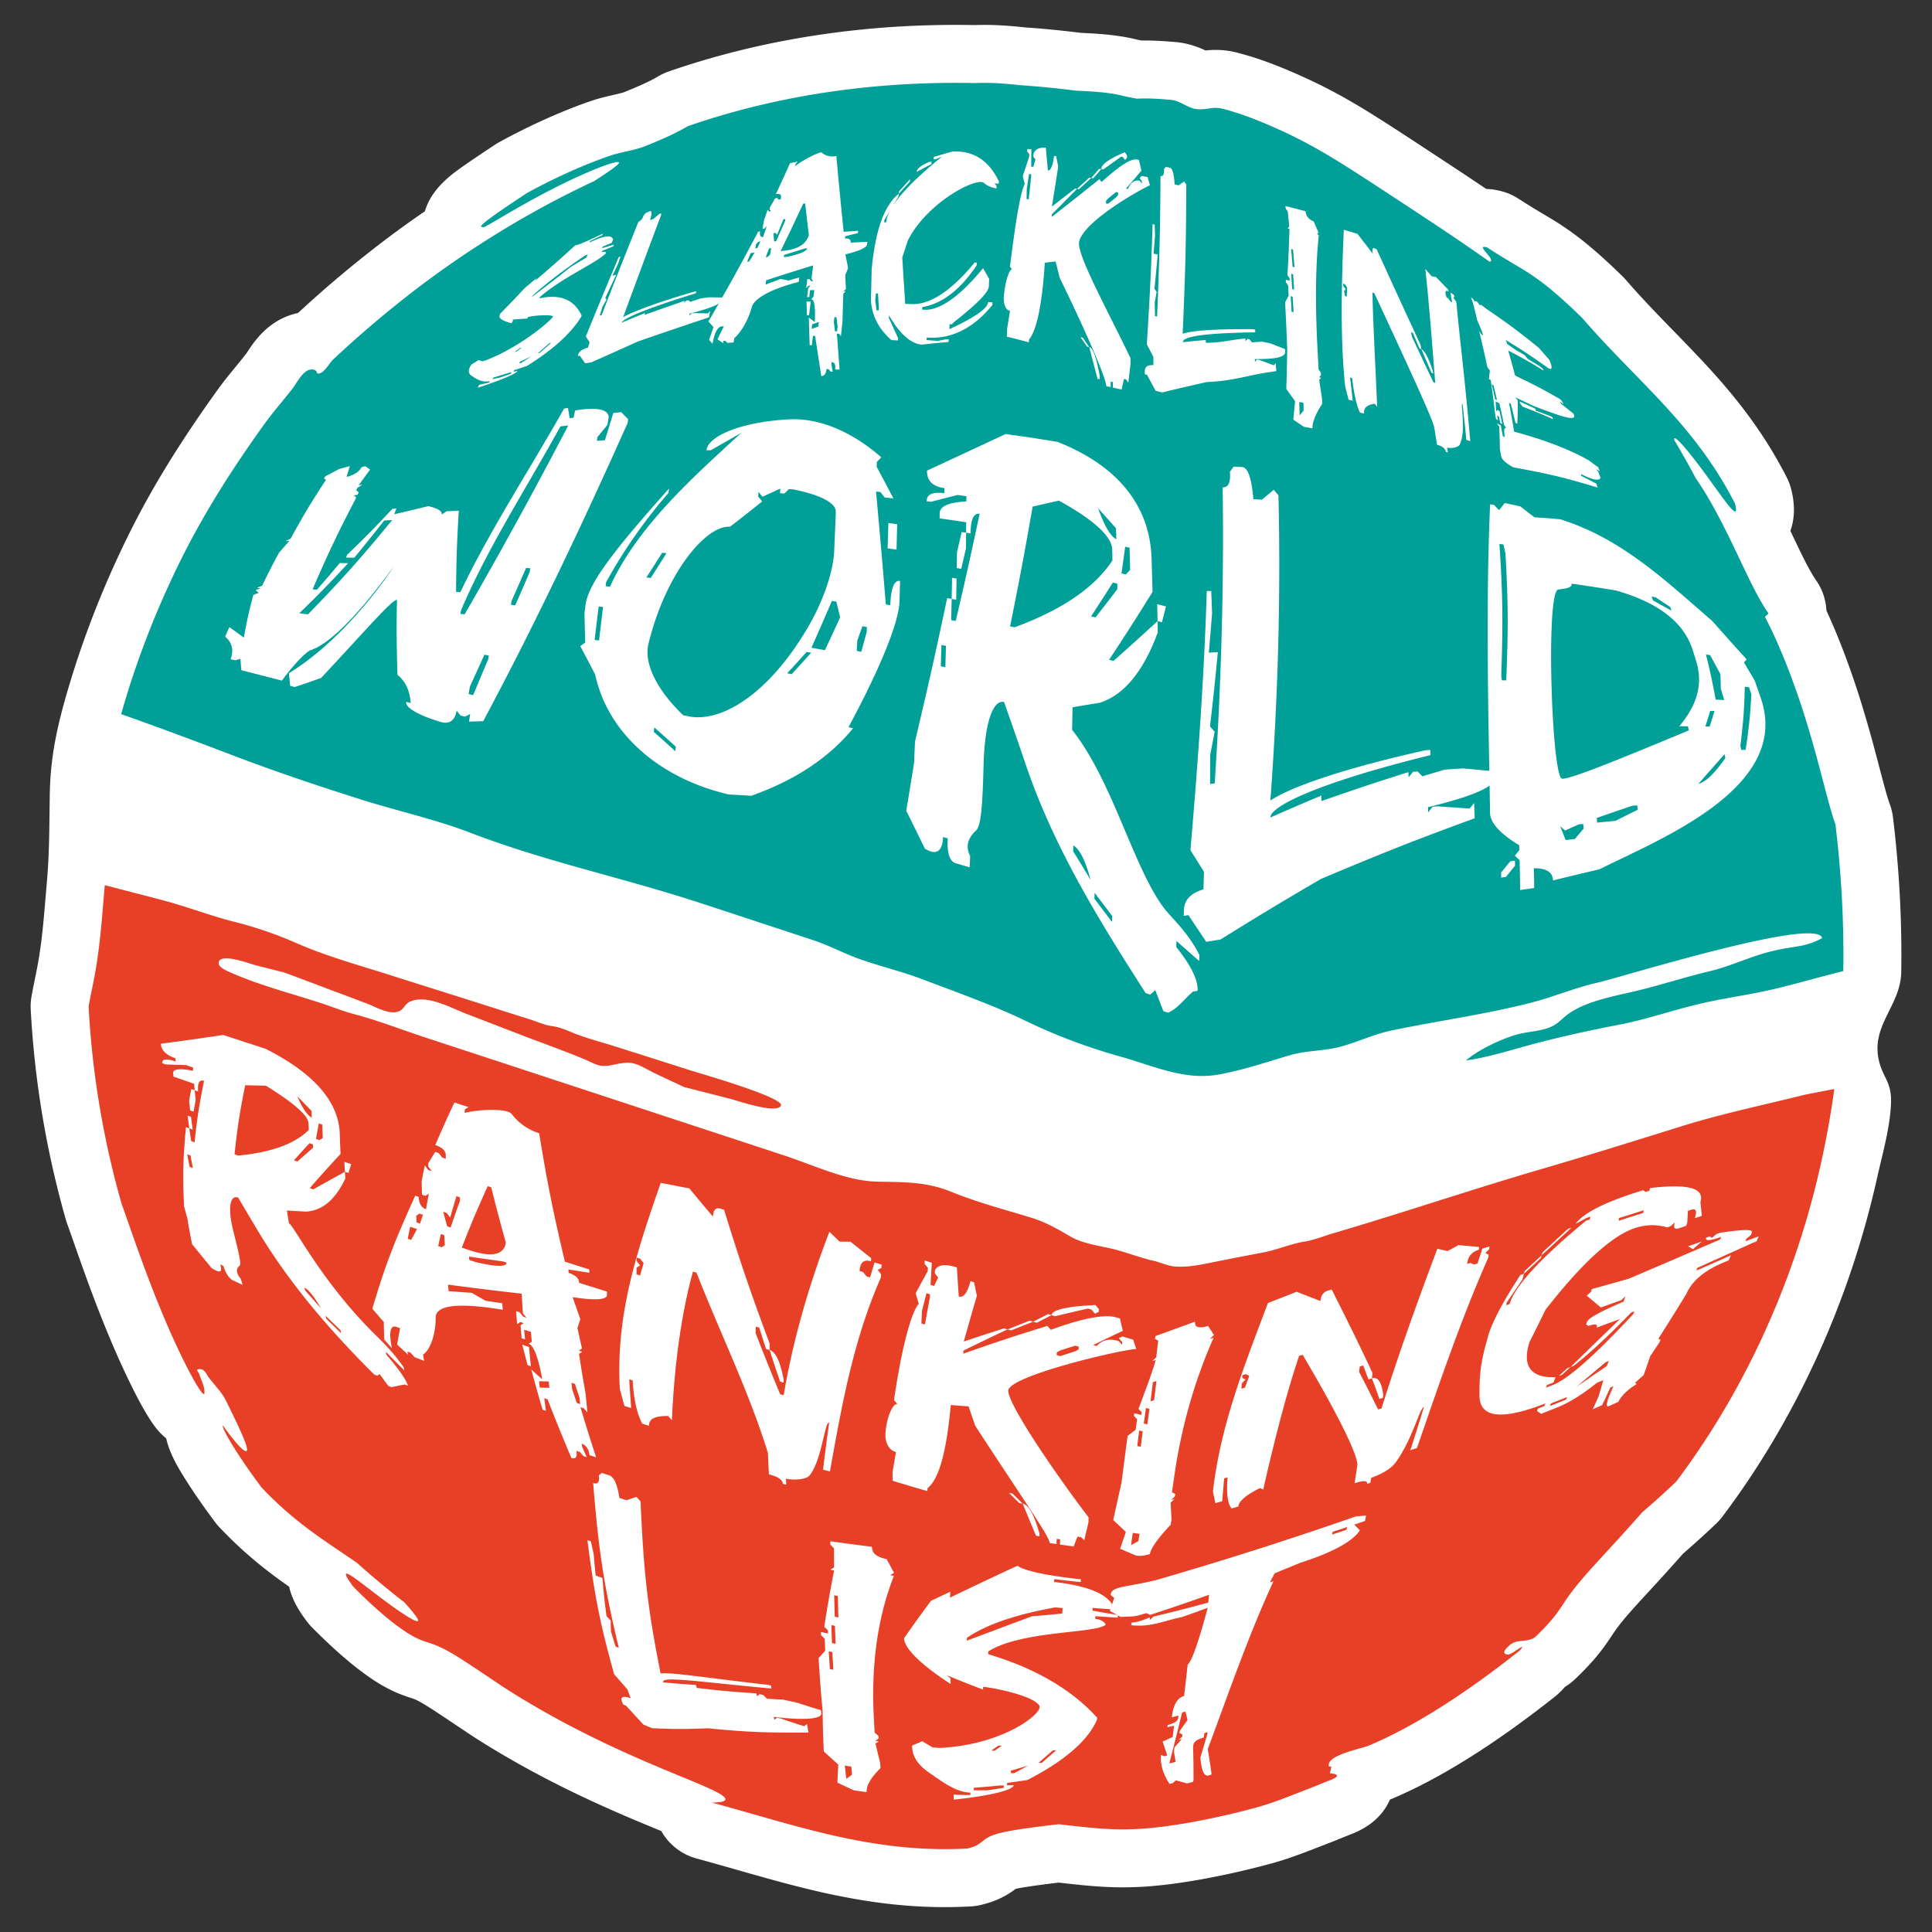 <svg version="1.0" xmlns="http://www.w3.org/2000/svg" width="283.46" height="283.46" viewBox="0 0 283.46 283.46"><rect x="0" y="0" width="283.46" height="283.46" fill="#333333" stroke="none"/><path fill="#FFF" d="M275.604 152.358c.65-3.348 3.281-5.923 3.342-9.742.119-7.447-.287-15.08-1.209-22.69a8.482 8.482 0 00-.459-1.903c-.395-1.076-.959-3.226-1.557-5.501-.637-2.416-1.355-5.155-2.221-8.013-1.594-5.382-3.547-10.64-5.527-14.921a8.468 8.468 0 00-1.527-4.455c-1-1.432-2.191-3.935-3.451-6.585l-.316-.663c.654-1.8.697-3.842.123-6.101a8.417 8.417 0 00-.67-1.771c-3.738-7.317-8.246-12.623-12.186-16.871a312.044 312.044 0 00-4.32-4.503c-2.439-2.509-4.742-4.877-7.072-7.565a8.271 8.271 0 00-.471-.502c-4.598-4.509-7.168-6.328-9.217-7.681l-.123-.08a88.373 88.373 0 00-2.221-1.353c-.979-.583-2.09-1.243-3.75-2.315a8.524 8.524 0 00-2.438-1.076 10.086 10.086 0 00-2.279-.347 549.48 549.48 0 00-5.846-3.888l-3.467-2.277c-2.643-1.734-4.928-3.232-7.254-4.688-2.76-1.717-5.859-3.556-9.801-5.363-2.73-1.253-6.365-2.817-10.277-3.805a12.408 12.408 0 00-3.039-.377c-.566 0-1.07.037-1.498.083-1.021-.479-2.537-1.08-4.434-1.237-1.375-.114-2.848-.226-4.416-.226-.18 0-.357.001-.537.004l-.533-.104c-2.99-.755-5.859-.899-8.402-1.025-2.721-.342-5.477-.61-8.201-.801-2.305-.25-4.133-.362-5.906-.362-.469 0-.939.009-1.408.026a141.343 141.343 0 00-12.391.296c-11.406.787-22.35 2.978-32.525 6.508a8.618 8.618 0 00-1.529.708c-1.423.838-2.899 1.463-4.986 2.319-.273.112-1.058.292-1.629.423-.977.224-2.084.477-3.26.88-4.129 1.403-9.045 3.608-13.488 6.051a8.887 8.887 0 00-.604.365l-.092.061c-1.552 1.03-3.312 2.197-4.713 3.188-1.533 1.084-4.524 3.199-5.477 6.52a149.49 149.49 0 00-7.998 5.865 170.997 170.997 0 00-7.717 6.428c-.975.865-1.941 1.74-2.899 2.629-.824.174-1.628.451-2.382.825-2.713 1.347-4.217 3.62-5.023 4.841l-.166.253c-.509.67-1.043 1.317-1.576 1.966-.856 1.042-1.742 2.12-2.624 3.347-5.593 7.772-9.772 14.585-13.153 21.438-3.82 7.742-6.918 15.773-9.21 23.871-1.356 4.796-2.204 8.97-2.29 14.076-.076 4.501-.037 8.272-.404 12.604l-.179 2.115c-.207 2.456-.37 4.396-.569 6.038-.321 2.874-.69 4.677-1.081 6.587l-.204 1.008a67.48 67.48 0 00-.246 1.332 8.588 8.588 0 00-.113 1.915 139.623 139.623 0 005.159 30.828c.053.184.111.365.176.545.356.986.726 2.043 1.112 3.144.513 1.462 1.053 3.001 1.613 4.542 1.784 4.948 3.706 9.701 5.402 13.368 1.422 3.092 3.457 7.189 5.079 9.149a9.932 9.932 0 001.337 1.331c.534 2.357 1.86 4.471 2.846 6.042 1.609 2.57 3.562 5.223 4.327 6.243.196.262.407.512.632.749 3.658 3.863 7.013 6.467 10.232 8.725.506 2.241 1.797 4.001 2.527 4.996.246.335.516.65.807.945 3.258 3.299 6.133 5.777 8.83 7.604 2.412 1.613 4.08 2.233 5.5 2.703l.104.034c.632.205.845.274 1.63.724 1.084.61 2.949 1.861 5.773 3.755l1.449.97c3.536 2.305 7.762 4.738 11.879 6.843 3.838 1.973 8.16 3.965 12.836 5.918.957.401 1.873.779 2.732 1.134l.536.222a8.492 8.492 0 005.188 4.03c2.016.545 3.992 1.109 5.959 1.671 3.878 1.107 7.889 2.253 12.114 3.22 6.724 1.527 12.554 2.239 18.345 2.239a68.57 68.57 0 003.771-.104 8.406 8.406 0 001.447-.205c2.457-.566 4.006-1.488 5.174-2.372.791-.178 2.543-.466 6.32-.919 4.162.48 6.623.695 9.354.695.928 0 1.889-.026 3.033-.086 2.5-.159 5.084-.482 8.137-1.019a120.24 120.24 0 0010.67-2.395c2.379-.643 4.617-1.513 6.594-2.28.498-.194.994-.387 1.49-.575a89.09 89.09 0 002.131-.848c.369-.15 1.512-.606 1.512-.606 3.238-1.254 4.863-3.215 5.66-5.062l.213-.088c3.018-1.267 6.121-2.86 9.477-4.864 5.646-3.355 11.031-7.39 14.553-10.183.254-.201.523-.442.752-.672a12 12 0 00.684-.73c.09-.056.18-.112.268-.171a8.435 8.435 0 001.189-.941c2.918-2.772 4.17-4.523 5.395-6.368.227-.342.453-.688.777-1.125.398-.546 1.119-1.482 2.811-3.346.531-.589 1.133-1.245 1.818-1.988 1.359-1.479 3.033-3.3 5.086-5.623a136.107 136.107 0 004.834-4.382 8.51 8.51 0 00.934-1.047c10.816-14.359 18.678-31.614 22.729-49.871.775-3.443 1.885-7.295 2-10.833.098-3.02-1.1-3.572-1.729-6.018a7.662 7.662 0 01-.112-3.427z"/><path fill="#E74027" d="M194.723 261.352l.473-.186c1.195-.464 1.404-.848-.084-1.001.098-.335.172-.594.213-.963-.115-.012-.225-.02-.338-.037-.492-1.636 4.754-2.595 5.859-3.059 2.912-1.224 5.715-2.716 8.424-4.334 4.715-2.802 9.535-6.302 13.615-9.536.193-.193.395-.387.475-.617-.6.168-1.684 1.274-2.299 1.123-.799-.197-.059-.93.391-1.324 1.199-1.06 2.438-.336 3.754-1.2 3.33-3.163 3.697-4.373 5.16-6.343.723-.99 1.699-2.192 3.357-4.018 1.648-1.833 3.982-4.29 7.234-7.987a128.037 128.037 0 004.965-4.48c10.299-13.671 17.521-29.924 21.227-46.622a132.434 132.434 0 001.977-10.994c-2.285.447-4.111.793-4.459.874-5.844 1.464-11.996 2.745-17.746 4.529-7.092 2.209-14.203 4.441-21.387 6.53-9.969 2.928-19.793 6.252-29.76 9.188-1.598.453-2.842 1.034-4.482 1.287-2.039.348-3.951 1.205-6.045 1.592-2.057.395-4.209.807-6.287 1.22-2.152.415-4.457 1.021-6.703.812-.99-.09-1.99-.588-2.953-.812-1.645-.372-3.332-.977-4.951-1.46-2.389-.726-5.129-.864-7.316-2.124-2.061-1.194-3.652-2.132-6.041-2.848-3.887-1.169-7.697-2.194-11.366-3.677-3.833-1.583-7.153-1.416-11.107-1.525-4.415-.122-9.292-2.465-13.445-3.824-17.676-5.815-35.358-11.635-53.036-17.436-3.398-1.131-6.687-2.413-10.125-3.319-1.545-.405-3.076-1.028-4.604-1.534-4.606-1.514-9.496-2.736-13.906-4.758-.432-.191-1.348-.66-1.332-1.188.053-1.641 4.645.125 5.442.325 1.429.358 2.854.716 4.271 1.082 2.278.854 4.546 1.704 6.818 2.567 1.748.641 3.499 1.311 5.245 1.971 1.358.512 3.732 1.964 5.069.897.375-.317.637-.932 1.222-1.187 2.496-1.081 5.919.869 8.234 1.776 2.649 1.01 5.3 2.032 7.952 3.062 3.22 1.237 6.492 2.389 9.672 3.725 1.293.568 1.874 1.048 3.369.814 1.359-.219 2.675-.689 4.02-.179.974.354 1.95.984 2.895 1.417 1.372.646 2.737 1.294 4.116 1.927 2.251.576 4.513 1.147 6.766 1.725.962.242 6.849 2.291 7.417.984.513-1.175-11.925-4.735-13.106-5.107-3.74-1.195-7.489-2.384-11.228-3.57-1.908-.604-3.875-1.112-5.738-1.818-1.341-.517-2.113-.969-3.604-1.178-1.062-.158-2.163-.646-3.189-.987-2.223-.687-4.442-1.403-6.665-2.111-4.44-1.408-8.886-2.811-13.331-4.217-4.692-1.51-9.535-2.814-14.049-4.767a57.265 57.265 0 00-9.383-3.229c-3.438-.861-6.78-2.186-10.289-3.106-2.856-.757-5.707-1.476-8.558-2.23-.023-.005-.046-.014-.069-.02-.301 3.507-.506 6.198-.77 8.373-.421 3.763-.932 5.993-1.389 8.265-.074.386-.146.777-.215 1.173a130.707 130.707 0 004.844 28.948c.826 2.293 1.729 4.949 2.725 7.684 1.591 4.412 3.426 9.02 5.129 12.7 1.693 3.684 3.214 6.446 3.904 7.281.114.132.205.236.367.243.16-.99-.437-1.95-.707-2.861-.128-.434-.73-.782.092-.799.666-.013.943.789 1.273 1.226.797 1.055 1.928 2.184 2.506 3.36 1.889 3.839 3.084 6.373 3.107 7.176.038.794-1.141-.125-3.541-3.5-.151.188.607 1.629 1.742 3.437 1.132 1.809 2.658 3.967 3.924 5.658 4.924 5.199 9.173 7.738 14.01 11.07a126.935 126.935 0 006.949 5.788c2.156 2.411 2.412 3.001 1.598 2.693-.811-.311-2.647-1.563-4.516-2.954-3.734-2.767-7.584-6.13-4.598-2.061 3.531 3.576 5.895 5.419 7.507 6.511 1.622 1.084 2.527 1.396 3.4 1.685.876.284 1.723.544 3.279 1.435 1.563.881 3.817 2.416 7.692 5.011 3.025 1.972 6.969 4.28 11.125 6.403 4.152 2.135 8.512 4.084 12.236 5.64 3.723 1.562 6.803 2.759 8.338 3.609 1.534.841 1.52 1.389-.952 1.408 6.007 1.623 11.671 3.42 17.739 4.809 6.054 1.375 12.529 2.334 19.767 1.937 1.948-.449 1.968-1.11 3.185-1.713 1.213-.637 3.615-1.083 10.215-1.854 5.709.671 8.123.879 11.855.685 1.867-.118 4.076-.357 7.195-.905a112.018 112.018 0 009.934-2.23c2.473-.668 4.893-1.688 7.283-2.596 1.047-.399 2.076-.837 3.117-1.25z"/><path fill="#00A099" d="M269.293 120.949c-1.01-2.754-2.184-8.195-3.945-14.025-1.729-5.834-4.08-12.031-6.404-16.427l.535-.488c-1.674-2.392-3.234-5.887-4.98-9.519-1.734-3.632-3.654-7.401-5.697-10.316a125.467 125.467 0 00-3.148-5.598c-.285-1.322 2.611 2.257 5.07 5.672 2.471 3.395 4.586 6.58 3.836 3.634-3.189-6.241-7.012-10.819-10.828-14.935-3.846-4.116-7.691-7.789-11.604-12.305-4.141-4.061-6.264-5.545-7.945-6.654-1.707-1.085-3.023-1.766-6.023-3.701-1.881-.498 1.48 1.896.396 2.112-5.205-3.675-9.279-6.31-12.678-8.556-3.406-2.23-6.152-4.05-8.879-5.755-2.73-1.698-5.441-3.289-8.855-4.855-2.818-1.293-5.801-2.528-8.812-3.289-1.406-.355-2.361.221-3.719.068-1.391-.155-2.443-1.251-3.877-1.37-1.504-.125-3.033-.238-4.543-.182-.137.004-.264.01-.387.016l-1.729-.335c-2.338-.623-4.812-.725-7.27-.847-2.766-.354-5.504-.62-8.213-.807-2.154-.237-4.314-.398-6.471-.301-4.035-.085-8.004.006-11.894.273-10.753.742-20.929 2.798-30.322 6.058-1.985 1.17-3.938 1.983-6.079 2.862-1.663.682-3.646.893-5.377 1.485-3.492 1.187-7.926 3.142-12.127 5.451-3.441 2.282-7.857 5.205-6.488 4.962-.283.406 1.371-.606 3.871-2.064 2.498-1.463 5.876-3.317 8.926-4.759 3.047-1.447 5.748-2.5 6.76-2.66 1.019-.151.302.508-3.246 2.793-9.871 4.587-19.438 10.585-27.548 16.961a161.881 161.881 0 00-7.33 6.106 175.019 175.019 0 00-3.403 3.1c-.581.545-1.439 2.287-2.346 2.02-.07-.662-.891-.661-1.393-.412-.898.446-1.615 1.854-2.201 2.624-1.323 1.74-2.789 3.355-4.066 5.132-4.643 6.45-8.909 13.096-12.431 20.232-3.552 7.2-6.467 14.698-8.653 22.425 5.229 1.851 10.486 3.802 16.306 6.023 6.168 2.357 12.431 4.461 18.728 6.453 5.408 1.726 10.967 2.913 16.258 4.95 10.905 4.202 22.674 6.665 33.838 10.339 4.678 1.535 11.706 3.851 16.396 5.396 2.47.812 4.755 2.092 7.212 2.915 2.98 1.017 6.007 1.749 8.96 2.877 5.023 1.911 10.148 3.714 14.973 6.033 4.648 2.252 9.193 3.93 14.119 5.312 4.715 1.324 9.334 3.52 14.355 2.557 3.547-.659 6.91-1.794 10.311-2.807 2.287-.672 4.717-.604 7.018-1.146 2.719-.666 5.115-1.9 7.959-2.494 6.834-1.422 13.764-2.35 20.537-4.097 3.275-.848 6.328-2.169 9.621-2.91 3.672-.833 32.227-9.77 32.979-6.536-2.668 1.417-3.873 1.072-7.309 1.901-3.133.734-6.098 2.225-9.248 2.966-3.545.843-6.896 1.945-10.445 2.811-3.223.79-7.256 1.441-10.01 3.283-1.041.683-1.654 1.592-2.91 2.111-1.5.613-3.408.649-4.936 1.091-2.346.683-5.527 2.192-7.414 3.783 3.172-.42 6.775-1.581 9.988-2.436 4.053-1.067 8.275-1.999 12.465-2.8 3.984-.766 7.867-2.132 11.812-3.059 3.691-.876 7.449-1.34 11.098-2.215 3.371-.796 6.643-1.775 10.008-2.598.116-7.295-.3-14.512-1.152-21.529z"/><g fill="#FFF"><path d="M49.747 68.815c.632-.174.945-.26 1.582-.429-.2.621-.295.936-.479 1.579 1.082-.244 1.818-.718 2.211-1.426l.537-.13c.275.185.415.279.699.478-.67.93-1.004 1.392-1.672 2.313.222-.039.334-.06.556-.098-.296.187-.442.28-.739.466-.073.147-.111.221-.186.368l.377.284-.182.375-.562.083c.152.115.229.171.382.29l-.18.377c-2.588 4.992-3.803 7.543-6.062 12.735-.061.157-.094.238-.154.396l.621.048a236.232 236.232 0 003.363-3.921l1.215.031c-2.852 3.079-4.288 4.551-7.16 7.343l1.267.162c4.974-5.11 7.468-7.897 12.362-13.836-.473.026-.708.038-1.178.065a245.917 245.917 0 01-4.381 5.455l-1.212-.017.155-.405c2.682-2.582 4.015-3.936 6.646-6.748l.582-.049c-.125.339-.186.509-.308.848 2-.466 2.998-.706 4.996-1.192 1.431.336 2.094.771 1.957 1.244.292-.195.438-.294.729-.491.714-.034 1.072-.052 1.789-.082-.282 4.549-.358 6.932-.407 11.904.252.022.377.033.629.057 4.42-9.262 10.193-18.005 15.221-26.947l.574-.089c.098.595.145.894.247 1.499.231-.03.349-.044.581-.075l.211-1.064c.23-.032.344-.049.574-.08 2.846-.395 4.31-.016 4.356 1.08l-.185 1.121c-.58.718-.871 1.073-1.457 1.782l-.092.56c.475-.036.71-.056 1.186-.09l1.224-3.996c.468-.05.705-.073 1.175-.121.398.407.602.614 1.006 1.033l-.085.574c-6.609 14.809-13.536 29.426-21.181 43.732-.832.024-1.247.037-2.08.054.067-.444.102-.665.17-1.108-.299.156-.451.23-.751.384l-.667-.165c-.23-.286-.346-.429-.576-.712-.234 1.454-1.073 2.041-2.349 1.657-3.435-1.035-5.196-2.158-5.048-2.938.266.066.397.101.663.166-.124-1.82-.769-3.198-1.941-4.139-.133-4.581-.151-6.781-.073-10.994-.722-.055-4.424 4.275-11.114 11.437-1.552.57-2.331.84-3.894 1.344l-.662-.174c-.077-.748-.113-1.119-.18-1.851 8.8-5.409 15.271-15.479 15.271-15.479-.07-.061-7.428 10.673-12.179 12.129-.276.084-1.929 1.427-4.12 4.435-2.387-.613-3.578-.92-5.961-1.527-.054-.678-.078-1.011-.122-1.672-.317.089-.474.129-.79.215l-.662-.156c.5-1.328.236-2.446-.795-3.305a82.8 82.8 0 01.615-1.403c.838.596 1.262.905 2.119 1.542.481-2.593.762-3.846 1.402-6.264.314-.117.472-.176.785-.295-.18-.162-.268-.244-.447-.402l.781-.301-.613-.046c.314-.121.471-.18.784-.304.95-1.961 1.446-2.932 2.475-4.843.604-.688.909-1.033 1.516-1.729l-.585.03c.309-.147.463-.223.771-.372 1.951-3.548 2.993-5.277 5.197-8.637a18.636 18.636 0 00-.318-.187l.215-.318c.809-.42 1.212-.633 2.015-1.068zm32.468-6.251c-4.869 8.884-10.594 17.639-14.571 26.972l-.105.52.636.076A736.72 736.72 0 0083.374 62.42c-.465.056-.696.085-1.159.144zM71.069 96.062c-.854 1.883-1.281 2.818-2.131 4.678-.072.438-.107.659-.178 1.099l.658.149a2136.98 2136.98 0 002.21-5.259l.094-.552-.653-.115zm6.115-12.728a1162.69 1162.69 0 01-2.129 4.849l-.095.549.639.072a808.946 808.946 0 002.116-4.874c.038-.221.06-.333.098-.554-.252-.017-.379-.024-.629-.042zM115.696 61.53c4.504-.253 9.346 1.825 13.602 5.567-.261.27-.389.405-.65.673-.008.289-.018.431-.023.721a586.204 586.204 0 012.457 4.638c-.517-.058-.773-.087-1.289-.143-.25-.321-.371-.48-.62-.799l-.642-.063c.59 6.488.881 9.8 1.438 16.562l.657.112c.086-2.518.559-3.698 1.434-3.561-.036 1.208-.051 1.812-.09 3.023-.09 2.855-2.482 9.143-7.482 18.431.268.062.404.094.672.154-3.405 4.208-8.383 7.588-14.926 9.904-1.367-.076-2.05-.113-3.418-.196-.27-.075-.404-.114-.674-.188-8.787-2.218-16.818-8.208-18.829-17.422a527.444 527.444 0 00-2.177-4.15c.291-.2.435-.305.725-.507-.049-1.749-.07-2.614-.109-4.332l.156-1.204c.435-3.319 4.697-8.596 12.24-17.062l-.068.622c-3.488 4.037-6.55 8.378-9.143 13.094-.031.243-.047.367-.076.609l.639.063c4.072-8.916 12.229-16.099 19.289-22.595a335.651 335.651 0 01-4.52 2.583l-.617.001c.179-1.94 4.654-4.12 12.044-4.535zM87.839 88.982c-.243 1.949-.362 2.932-.599 4.898.26.041.389.059.65.099.233-1.976.352-2.959.59-4.917-.257-.031-.384-.049-.641-.08zm9.31-7.874a288.378 288.378 0 01-2.316 3.621c.256.025.385.041.642.066a272.667 272.667 0 002.312-3.636c-.255-.02-.384-.032-.638-.051zm14.724-8.223l-.585-.71-.045.672.586.718a243.53 243.53 0 01-4.731 3.721c-3.515-.264-9.442 6.812-11.962 17.205-.703 2.907 1.326 6.829 5.088 10.434l.666.147c4.854 1.076 11.914-3.212 17.661-13.061 2.606-4.468 3.73-8.672 3.837-11.108.102-2.312.148-3.463.242-5.751.055-1.319-2.047-2.491-6.241-3.349l-.634-.041-.674.646-.635-.043.041-.684c-1.044.485-1.567.726-2.614 1.204zm-15.882 33.833l-.062.668a271.598 271.598 0 013.166 2.84c.023-.273.033-.41.057-.683a317.876 317.876 0 00-3.161-2.825zm22.361-11.07a263.511 263.511 0 01-2.861 3.139l.664.127a271.367 271.367 0 002.857-3.147c-.264-.049-.396-.071-.66-.119zm3.703-7.481a480.642 480.642 0 01-3.004 6.87c.793.142 1.188.214 1.982.358.9-1.918 1.346-2.883 2.23-4.817-.222-.929-.332-1.391-.554-2.311-.26-.041-.392-.059-.654-.1zm4.473 3.713c-.301.852-.452 1.278-.756 2.128-.026.598-.041.898-.068 1.498l.662.123c.318-1.153.477-1.73.791-2.885.013-.3.02-.449.031-.749-.264-.044-.396-.069-.66-.115zm3.81-15.137c.52.063.775.096 1.294.163-.036 1.485-.054 2.23-.095 3.726-.521-.074-.783-.11-1.303-.182.044-1.489.065-2.229.104-3.707zM147.53 63.686c3.062.412 4.586.643 7.625 1.148 8.916 3.516 13.557 9.433 13.801 17.086.062 1.961.092 2.946.141 4.922a355.7 355.7 0 01-6.375 9.96l.656.16a425.842 425.842 0 006.459-5.834c.012.662.016.995.027 1.66-2.107 5.755-4.994 9.207-8.498 10.316l-4.006.663c-.02 1.323-.033 1.986-.059 3.315 5.963 7.537 8.975 20.171 13.461 26.124 1.094 1.452 3.525 3.528 5.213 6.915l-.039.871a511.83 511.83 0 01-3.322-2.925l-.041.876c2.18 2.724 3.225 4.845 3.137 6.424l-.697.124c-1.459 1.304-2.225 2.465-3.645 3.087-.27-.089-.406-.135-.678-.223-.477-1.239-.715-1.856-1.193-3.09l-.73.663-.678-.221c-6.908-10.764-13.551-21.523-17.656-33.723a679.433 679.433 0 00-3.123-8.987c-1.576-.366-2.828 2.898-2.996 9.079-.143 5.253-.297 9.024-1.096 9.758-1.059.977-1.68 2.195-.871 3.77-.033.658-.053.986-.088 1.646l-2.028-.595c-.903-.265-1.294-1.484-1.183-3.65-.271-.077-.406-.119-.676-.195-.111 2.161-1.008 2.726-2.676 1.699a523.343 523.343 0 00-2.732-5.546 874.69 874.69 0 001.146-7.019c.058-1.265.084-1.895.141-3.153 1.992-8.431 2.943-12.649 4.715-21.039l.66.12c-.027 1.242-.039 1.863-.068 3.11.264.051.397.077.664.127a644.98 644.98 0 003.504-15.724c-.869-.133-1.311.824-1.326 2.877a126.1 126.1 0 01-.65-.104c.004-.615.006-.922.012-1.535a291.475 291.475 0 00-3.903-.569l.011-.756c.013-1.008 1.314-1.594 3.912-1.733l.004-.764-1.295-.18c-1.558.396-2.335.596-3.895.997-.26-.033-.391-.052-.649-.085.015-.999.88-1.396 2.604-1.173.002-.301.004-.448.008-.75-1.723-.221-2.569-1.069-2.551-2.558 4.647-2.157 6.969-3.242 11.522-5.366zm-9.403 30.941c-.037 1.248-.053 1.874-.09 3.128l.665.137c.038-1.256.054-1.882.088-3.132l-.663-.133zm1.559-9.85c.266.045.395.07.659.116-.022 1.237-.032 1.854-.058 3.099l-.662-.118c.026-1.242.04-1.862.061-3.097zm1.408-6.716l.654.1c-.01.923-.016 1.387-.025 2.312a852.384 852.384 0 01-.697 2.982l-.658-.111c.016-.927.023-1.388.037-2.311.278-1.188.417-1.783.689-2.972zm7.106 13.837l.66.135c6.988-2.568 11.746-5.842 14.357-9.815-.012-.649-.021-.975-.035-1.621-.045-1.838-2.656-4.318-7.83-7.147-1.529.347-2.299.52-3.844.877-1.22 6.979-1.884 10.502-3.308 17.571zm9.283 32.143l-.033.846a530.052 530.052 0 012.557 4.198c-.762-2.844-1.61-4.514-2.524-5.044zm5.793-38.573a342.855 342.855 0 01-3.199 4.966c.262.059.393.091.654.15a351.693 351.693 0 003.209-4.154l-.014-.812-.65-.15zm-2.16-10.902c.916 2.583 1.811 4.114 2.672 4.557l-.047-1.612a445.213 445.213 0 00-2.625-2.945zm-.51 56.432l-.039.86a607.986 607.986 0 012.582 3.413l.039-.867a605.808 605.808 0 00-2.582-3.406zm4.482-50.78a476.95 476.95 0 01-.547 3.914c.258.059.389.091.646.149l.625-.666a846.442 846.442 0 00-.082-3.255l-.642-.142zm4.692 8.431c.518.129.773.193 1.289.324-.232.927-.348 1.391-.588 2.319-.258-.065-.387-.1-.645-.164-.021-.994-.033-1.489-.056-2.479z"/><path d="M182.249 68.525c.826.048 1.387 1.61 1.648 4.719.502.022.752.034 1.252.059.695-.582 1.039-.868 1.725-1.436.277.321.42.479.697.8.357 14.938-.082 29.892-1.184 44.791 2.887-1.953 10.621-4.686 22.789-7.39.266-.016.398-.021.664-.036l.043.756c-15.408 3.778-23.492 7.334-23.502 9.16a411.535 411.535 0 017.488-3.226c.004.324.006.484.008.81 5.156-1.798 7.709-2.65 12.764-4.247.01.307.02.461.031.768.256-.327.387-.49.643-.814.27-.02.4-.031.668-.05l.701.713c1.332-.402 1.996-.601 3.32-.988 1.07-.071 1.604-.105 2.672-.174 1.889.177 2.83.267 4.715.439l.051.726c.092 1.451-3.182 2.882-9.922 4.521l.021.765c.262-.331.393-.499.656-.828l.676-.061c1.906.133 2.855.198 4.76.325l.646-.803c.037.89.057 1.339.086 2.231-8.859 3.241-13.387 5.039-22.537 8.892-5.84 3.407-8.803 5.2-14.766 8.9-.838.135-1.254.199-2.09.333-1.039-1.558-1.562-2.341-2.605-3.913l-.695.106c.016-.348.021-.522.035-.87.055-1.47 1.008-2.479 2.861-3.01.033-1.036.047-1.551.076-2.585l-1.984-3.175c1.086-12.66 2.004-25.307 2.396-38.012l.65-.016c.055 1.302.078 1.955.127 3.265-.18 2.299-.271 3.458-.479 5.786.529-.027.793-.041 1.324-.066-.41 4.307-.641 6.486-1.145 10.891l.68.781c-.26 1.363-.393 2.047-.662 3.421.002 1.686 0 2.533-.01 4.228l.68-.07c.947-14.455 1.369-28.948 1.166-43.435.836.029 1.191-.74 1.062-2.301l.557-.748c.5.027.746.039 1.243.068z"/><path d="M220.77 73.809c.92.191 1.379.289 2.291.487.826.645 1.236.964 2.066 1.601 1.531.098 2.287.155 3.791.292 8.943 2.78 15.406 8.962 22.328 14.944a486.657 486.657 0 005.025 5.617l-.398.443c.637 1.067.951 1.6 1.574 2.666.377 1.043.559 1.569.916 2.623 4.492 13.218-15.248 20.778-23.66 25.049-2.736.645-4.105.972-6.855 1.644-.025-1.208-.965-1.799-2.801-1.789.027 1.158.037 1.738.051 2.9-.828.119-1.24.181-2.068.3-.016-1.761-.031-2.64-.074-4.389-.281-.259-.422-.387-.703-.647.266-.324.396-.486.66-.81-.01-.291-.01-.437-.02-.729-2.795-1.683-4.248-3.318-4.271-4.697-.254-14.707-.656-30.259.006-45.333l.58.111c.297.301.441.451.738.75.334-.42.5-.625.824-1.033zm.813 52.56l.686-.086.018.732c-.537.656-.809.984-1.35 1.65l-.689.095-.01-.742 1.345-1.649zm-1.59-46.572c.486 7.384.539 11.263.268 19.325.037.278.053.416.088.694.256.003.387.008.643.01.311-7.771.291-11.51-.115-18.638-.113-.521-.172-.781-.289-1.301-.24-.035-.355-.054-.595-.09zm8.922 41.422c.318.814.477 1.22.789 2.031.543-.061.814-.09 1.357-.149.518-.615.775-.92 1.281-1.525l-.045-.688c-.27.025-.404.04-.674.066-.795.355-1.195.533-1.994.897l-.714-.632zm1.656-35.586c.213.822-1.889.746-2.084.924-1.639 1.487-.84 26.318.6 27.651.523.487 9.201-3.093 18.693-7.048a62.756 62.756 0 00-.125-.594c-.51-.004-.766-.005-1.275-.007 2.738-3.259 3.488-6.325 2.467-9.61-.209-.67-.314-1.003-.529-1.669-1.322-4.068-5.135-6.913-11.244-8.649a290.685 290.685 0 00-6.503-.998zm3.705 34.377c.021.272.027.409.047.681l2.703-.26c1.307-.662 1.957-.989 3.248-1.626-.025-.261-.039-.391-.066-.651-.268.021-.4.032-.668.055a293.689 293.689 0 00-5.264 1.801zm8.049-32.482l.195.56c1.086.608 1.627.909 2.719 1.504-.078-.219-.115-.327-.197-.546-.855-.56-1.283-.844-2.137-1.413a64.702 64.702 0 00-.58-.105zm6.875 27.463c1.012-.204 2.377-1.52 3.939-3.762-.047-.232-.068-.349-.117-.581a1016.957 1016.957 0 00-3.822 4.343zm1.718-10.689c-.271.9-.414 1.357-.713 2.284l.639.008c.295-.922.436-1.378.703-2.272l-.629-.02zm-.621-8.264a94.46 94.46 0 011.424 6.609c.498.023.748.036 1.246.062-.191-.669-.291-1.002-.49-1.665a71.63 71.63 0 00-.07-2.152 237.96 237.96 0 00-1.51-2.786c-.238-.028-.359-.041-.6-.068zm5.696 4.722c-.078 3.321-.211 5.063-.646 8.698.055.226.078.34.129.567l.646-.01c.494-3.4.666-5.03.836-8.144-.139-.427-.211-.638-.355-1.062-.245-.017-.366-.029-.61-.049z"/></g><g fill="#FFF"><path d="M32.734 151.848l6.213 2.02c7.24 3.653 10.765 7.864 10.903 12.486.035 1.184.061 1.773.117 2.95a184.89 184.89 0 00-4.516 5.015l.498.182c1.814-1.006 2.746-1.524 4.657-2.578.024.391.036.585.063.976-1.467 3.102-3.323 4.7-5.758 4.869a344.146 344.146 0 01-2.811-.162c.113.752.17 1.127.291 1.875.705.272 4.635 8.314 12.305 15.988 1.017 1.017 2.865 2.723 4.529 5.14.039.182.061.273.101.455-1.093-1.099-1.642-1.649-2.736-2.753l.101.452c1.912 2.23 2.957 3.744 3.148 4.553-.185-.075-.276-.115-.461-.19-.795.161-1.188.242-1.963.392-.184-.076-.273-.116-.457-.194-.504-.687-.759-1.033-1.262-1.723l-.344.254a88.657 88.657 0 01-.455-.194c-6.219-6.178-12.037-12.89-16.635-20.376a440.284 440.284 0 01-3.311-5.566c-1.141-.448-1.594 1.355-.762 4.721.742 3.001 1.275 5.014.963 5.262-.455.36-.633.955.174 1.929.108.353.162.527.273.878-.545-.248-.814-.374-1.357-.624-.605-.277-1.104-.995-1.469-2.165l-.457-.208c.37 1.17-.049 1.338-1.28.521-1.143-1.394-1.711-2.09-2.851-3.484a73.761 73.761 0 01-.688-3.77 94.976 94.976 0 01-.488-1.778c-.216-4.513-.16-6.845.271-11.63.198.073.295.112.493.186.106.748.162 1.121.28 1.865.197.074.297.109.494.185.373-3.538.652-5.344 1.389-9.022-.678-.234-.976.289-.865 1.56-.202-.07-.302-.107-.504-.179-.035-.381-.053-.571-.083-.952-1.216-.426-1.821-.637-3.035-1.064l-.043-.476c-.056-.634.92-.755 2.937-.374l-.029-.479c-.406-.139-.613-.211-1.02-.352a354.68 354.68 0 01-2.981-.099l-.507-.177c-.054-.633.6-.715 1.959-.247a37.23 37.23 0 01-.033-.479c-1.361-.466-2.076-1.175-2.133-2.129a479.12 479.12 0 009.135-1.29zm-5.264 17.506c.134.737.204 1.105.349 1.839l.484.193c-.143-.735-.213-1.104-.346-1.842-.195-.075-.291-.115-.487-.19zm.054-5.678c.199.074.299.108.498.181.096.753.146 1.131.252 1.88-.198-.073-.299-.11-.497-.185a104.45 104.45 0 01-.253-1.876zm.542-3.893c.202.07.302.106.505.178.05.571.078.857.135 1.427-.125.688-.186 1.03-.298 1.713l-.501-.183c-.066-.566-.1-.851-.16-1.418a78 78 0 01.319-1.717zm6.346 9.578c.198.074.298.108.495.182 4.883-.445 8.387-1.734 10.396-3.767-.019-.392-.028-.587-.044-.979-.044-1.116-2.116-2.958-6.251-5.507-1.219-.021-1.825-.036-3.035-.063-.828 4.13-1.14 6.161-1.561 10.134zm10.269 19.536l.106.455c.921 1.039 1.381 1.56 2.301 2.596-.931-1.619-1.73-2.642-2.407-3.051zm.722-21.168a189.766 189.766 0 00-2.273 2.509l.502.179c.904-.801 1.365-1.205 2.307-2.023-.012-.195-.017-.293-.027-.488-.204-.072-.306-.107-.509-.177zm-1.78-6.896c.714 1.719 1.427 2.768 2.112 3.152-.012-.395-.017-.59-.026-.984l-2.086-2.168zm4.149 32.211l.108.451 2.191 2.132c-.045-.181-.065-.271-.11-.451l-2.189-2.132zm-1-28.218c-.172.915-.254 1.37-.408 2.278.203.07.307.103.51.173l.484-.314a127.33 127.33 0 01-.074-1.967c-.205-.07-.307-.101-.512-.17zm3.753 5.633l1.013.348c-.172.519-.258.775-.424 1.291l-.507-.176c-.036-.586-.05-.876-.082-1.463z"/><path d="M75.034 163.408c.337.396 1.522 2.045 4.068 2.861 1.263 7.662 2.034 11.443 3.777 18.842 1.43.457 2.143.685 3.574 1.138.002.196.008.294.01.49a890.792 890.792 0 01-3.058-.482c.003.196.009.294.013.49 1.02.325 1.531.812 1.547 1.463 1.629.518 2.447.774 4.08 1.285l.008.488c.015.724-1.672.844-5.031.337.447 1.295.671 1.94 1.128 3.225-.175.514-.259.768-.43 1.279.263 1.216.395 1.823.669 3.03l-.466.315.498.157-.468.318c.359 2.343.553 3.504.961 5.809.105 1.121.162 1.676.281 2.787l-.539-.619-.49-.16a260.222 260.222 0 002.293 7.349l-.962-.313c-.126-.906-.506-1.469-1.147-1.68l.062.456c.268.609.402.914.671 1.52-.191-.063-.288-.097-.479-.159l-.542-.611a68.287 68.287 0 01-.483-.16c.131.906-.117 1.251-.753 1.036a296.123 296.123 0 01-3.486-8.587l-.485-.163c.094.742.141 1.113.24 1.851l-.485-.164a222.975 222.975 0 01-1.659-5.91l1.574 1.431c-.021-.187-.029-.279-.051-.467-.574-2.898-1.186-4.496-1.903-4.736l.452-.309c-.05-.569-.074-.856-.121-1.429-.398-.132-.594-.197-.991-.331.048.572.071.859.122 1.43-.197-.066-.297-.103-.495-.169-.069-.761-.104-1.141-.167-1.904.184-.125.279-.185.464-.311-.2-.066-.302-.102-.501-.168l-.461.312c-.064-.765-.092-1.146-.148-1.915l.5.168.535.645.498.166-.535-.646a180.067 180.067 0 01-.186-2.892 483.544 483.544 0 01-10.811-1.324c.036.383.057.575.096.957 1.348.104 2.023.154 3.383.249.812.466 1.222.698 2.034 1.161.979.147 1.468.221 2.452.364.029.385.045.578.076.961-6.877-1.15-9.852-.583-9.846 1.136.01 2.757-.965 4.927-1.858 5.44.067.369.101.553.17.92-.569-.218-.854-.33-1.421-.55l-.562-.643c-.188-.074-.284-.109-.474-.184l.09.46c-.641-.589-.959-.884-1.6-1.474.162-.951.249-1.43.436-2.394a57.85 57.85 0 01-.477-.184c-.957-.367-1.223.689-.717 3.124l-1.131-1.293a98.784 98.784 0 01-.064-2.568c-.674-.776-1.012-1.164-1.686-1.942 1.877-6.333 3.164-9.681 6.293-16.585l.51.172c.039.984.399 1.59 1.075 1.818.158-.913.241-1.371.415-2.29-.197.129-.297.192-.492.321l-.508-.169a161.27 161.27 0 01-.059-1.977c.179-.922.269-1.385.463-2.312l.518.666c.205.068.309.104.514.171l-.518-.667-.003-.5c.405-.662.606-.994 1.022-1.661l.516.17c.204.268.308.4.513.669l.516.169c.001-.2-.001-.301.001-.502.004-.668-.507-1.17-1.537-1.508a171.44 171.44 0 012.799-6.242c.831.268 1.246.399 2.078.667-.218.137-.326.207-.545.344l-.023.508c2.46-.584 6.216-.628 6.859.129zM60.18 179.981c-.146.708-.22 1.061-.356 1.765.2.069.302.104.502.175.337-.634.509-.953.859-1.593l-1.005-.347zm1.362-1.922l-.477.318c.021.392.033.587.059.977.201.069.3.105.501.175.165-.518.251-.777.422-1.297l-.505-.173zm3.136 2.99c-.158.712-.234 1.065-.382 1.773l.503.173c.188-.125.28-.189.469-.314-.037-.584-.054-.876-.086-1.461l-.504-.171zm2.295-5.549a147.636 147.636 0 00-.918 3.119l-.527-.662-.506-.172c.232.856.35 1.285.588 2.138l.507.171c.525-1.562.799-2.346 1.374-3.927-.003-.198-.003-.3-.007-.498-.204-.067-.307-.1-.511-.169zm4.588-1.469c-1.656 3.661-2.421 5.468-3.805 9.018.403.137.604.206 1.008.342 3.363 1.134 5.17.772 5.451-1.085a246.336 246.336 0 01-2.143-8.107 43.597 43.597 0 00-.511-.168zm-2.741 10.336l.028.485c.402.136.605.202 1.007.338 3 .693 4.493.705 4.466.055l-.506-.167c-2.006-.279-3.005-.42-4.995-.711zm7.805 12.926c.395.134.593.198.988.33.106 1.137.164 1.704.285 2.831l-.489-.165a218.264 218.264 0 01-.784-2.996zm2.462 5.365c.043.373.065.561.11.933.562.012.844.015 1.41.025a98.116 98.116 0 01-.104-.931c-.569-.009-.85-.017-1.416-.027zm4.767.221c.035.375.054.563.091.938.271.812.408 1.216.684 2.022l.489.158c-.039-.372-.057-.558-.095-.931-.271-.809-.405-1.214-.673-2.027-.197-.063-.299-.095-.496-.16zM101.135 174.362a488.938 488.938 0 003.463 4.14c.053-.994.429-1.382 1.121-1.163.208.065.314.1.521.166 2.496 8.062 3.854 12.005 6.682 19.625-.004.378-.004.564-.006.941-.206-.059-.312-.086-.518-.145a320.493 320.493 0 01-1.002-3.136l-.516-.149c-.006.381-.01.57-.014.951a338.48 338.48 0 003.602 8.971c.205.057.307.086.512.141 1.289-7.637 3.514-15.68 6.71-23.985.599.584.899.872 1.5 1.452.638.003.954.008 1.591.011 1.212.968 1.82 1.448 3.035 2.404l-.025.475c-1.041-.32-1.604.155-1.671 1.42l.522.156.495.63c.208.063.312.096.521.158.258-.881.389-1.32.651-2.203.417.127.622.192 1.038.32-.011.188-.015.282-.025.471l-.545.312.492.63c-.01.188-.018.282-.026.47-4.033 9.181-5.724 18.643-7.47 28.453l-1.014-.243c.326-2.737.507-4.119.896-6.907-.684-.173-1.033 5.421-2.874 7.752-.469.593-2.362.738-3.464.464l.041.886c-.2-.049-.299-.071-.5-.122-.029-.592-.713-1.056-2.047-1.396-.064-1.251-.093-1.88-.145-3.145-2.786-9.013-7.045-17.659-10.475-26.44l-.519-.158c-1.504 5.389-2.704 12.79-3.091 21.802l-.53-.61c-1.961-.041-2.892.434-2.812 1.43l-.992-.3c-.755-1.359-1.254-3.466-1.429-6.365l-.501-.154c.104 1.694.16 2.536.291 4.211l-.992-.304c-.273-.992-.406-1.49-.674-2.489-.621-10.882 2.477-20.116 6.001-30.239 1.678.323 2.516.484 4.192.811zm-7.722 10.156c-.002.197-.006.297-.008.494l.512.65-.52.332-.006.981.516.159c.209-.721.312-1.08.527-1.803l-.507-.653c-.207-.062-.307-.095-.514-.16zm19.504 13.553c.889.251 1.561 1.705 2.051 4.315v.464l-.512-.14a319.19 319.19 0 01-1.539-4.639zM140.391 185.952c.107 1.72.16 2.575.281 4.274.693.207 1.264-.542 1.719-2.255.207.065.312.099.521.163.166.791.246 1.188.416 1.973-.787 2.698-1.17 4.04-1.922 6.723a322.346 322.346 0 015.902-1.932c.209.06.312.09.521.148a295.56 295.56 0 00-6.482 3.12c-.006.178-.008.266-.016.443 4.922-1.727 7.395-2.553 12.342-4.076.197.233.299.348.496.58 4.844-1.787 8.055-2.312 9.625-1.821l.52.162c.17.727.256 1.088.426 1.809-1.738.81-2.605 1.226-4.344 2.08.207.06.311.092.52.151.754-.908 1.824-1.15 3.211-.742.197.226.299.335.498.56.01-.164.016-.242.023-.406-.197-.225-.299-.338-.498-.563l.545-.259c.625.187.934.282 1.559.468.18.551.273.82.453 1.367-2.664.188-17.895 3.8-18.746 5.95-.545 1.378 6.191 11.437 11.758 18.766l-.029.761-.609 2.574-.49-.447c-.201-.029-.307-.042-.508-.07-.223.578-.33.864-.551 1.441-.807-.11-1.211-.166-2.018-.28l.023-.765c-.201-.03-.303-.047-.506-.076l-.021.768c-.402-.058-.604-.085-1.01-.144.023-.907-3.566-5.904-10.924-17.224-.389-1.124-.582-1.69-.967-2.832l-2.615-.194c-.635 6.904-1.717 10.874-3.42 12.202l-.002.425a329.654 329.654 0 01-5.104-1.513c-.006-.518-.01-.776-.013-1.297.198-1.168.297-1.754.503-2.931-1.027-.235-1.695-1.415-1.53-3.003.271-2.578 1.179-4.175 1.749-4.032-.205-.23-.309-.347-.512-.578 1.177-7.957 2.506-12.773 3.633-14.147-.182-.613-.273-.92-.451-1.536a330.476 330.476 0 011.77-3.236l.027-.461c-.198-.25-.295-.378-.492-.629.012-.187.016-.278.025-.465.418.13.625.192 1.042.323a413.777 413.777 0 00-.19 3.246l.521.157c.239-.49.361-.736.602-1.227l-.496-.626c.012-.185.019-.274.029-.459.404-.818 1.473-.955 3.206-.408zm-4.457 3.788c-.268 1.044-.4 1.563-.662 2.604-.035.733-.053 1.101-.084 1.832l.521.147c.282-1.583.424-2.377.719-3.97.01-.184.016-.275.025-.459l-.519-.154zm15.137 4.024c.209.062.312.094.52.154-1.295.502-1.945.759-3.238 1.277l-.521-.149c1.293-.52 1.944-.778 3.239-1.282zm-3.035 25.268l.512.097c.605.603.908.9 1.51 1.492l-.512-.091c-.604-.593-.907-.895-1.51-1.498zm2.021 1.589c.861.153 1.68 1.653 2.455 4.383-.004.156-.002.236-.006.393a67.43 67.43 0 01-.506-.079 429.153 429.153 0 01-1.943-4.697zm3.713-27.818c.207.063.311.091.518.154-.871.439-1.305.666-2.176 1.116-.207-.062-.312-.094-.521-.155.87-.451 1.306-.672 2.179-1.115zm6.953-1.33l.496.586c-.012.168-.014.254-.023.423-.219.103-.324.151-.541.255-.199-.232-.301-.348-.5-.582l-.52-.161c-1.93.432-2.898.654-4.828 1.123-.209-.063-.311-.097-.52-.159.044-.761 2.192-1.296 6.436-1.485zm-2.974 5.965c-.857.268-1.287.405-2.146.682l-.545.278c-.01.17-.012.256-.021.425l.521.142c.857-.278 1.289-.417 2.146-.688l.545-.273c.01-.167.014-.249.021-.417l-.521-.149zM175.352 193.907c-.131.834.504 1.045 1.896.633.344.534.516.8.857 1.333-.23.227-.346.343-.576.568.209-.061.312-.095.521-.155-2.84 6.42-4.764 13.263-5.771 20.374-.135.921-.201 1.379-.332 2.291.193.095.291.143.486.236-.023.152-.039.229-.061.38-.227.206-.336.311-.561.516l.51-.136-.564.511c.049 1.003.072 1.504.119 2.497-.045.299-.068.445-.111.743-1.91 2.04-2.918 3.46-3.051 4.319-.801.199-1.199.316-1.998.226-.945-.396-1.422-.6-2.373-1.011.336-.983.506-1.475.846-2.463a208.265 208.265 0 01-1.855-1.759c.48-2.187.723-3.29 1.217-5.505.348-2.701.525-4.065.885-6.822.475-.368.713-.552 1.189-.917.084-.61.123-.916.207-1.528-.186-.201-.277-.303-.465-.506.021-.153.031-.229.055-.384.412.099.617.15 1.031.248.021-.152.035-.229.057-.383-.188-.202-.281-.307-.467-.511 1.01-2.773 1.516-3.901 2.541-7.165-.209.061-.316.149-.523.091.229-.097.348-.271.578-.493.117-.972.174-1.46.293-2.438l-.471-.258.055-.408c2.334-.847 3.5-1.272 5.836-2.124zm-9.156 30.999c-.1.72-.15 1.08-.252 1.796l1.078-.59c.072-.427.107-.645.182-1.072l-1.008-.134zm.943-15.023c-.113.915-.17 1.371-.285 2.281l.52.107c.113-.906.168-1.361.283-2.273a48.068 48.068 0 01-.518-.115zm.994-3.309l-.318 2.286c.207.048.312.069.52.117.127-.909.188-1.364.316-2.278-.207-.051-.311-.074-.518-.125zm1.02-3.801c-.137 1.121-.207 1.71-.344 2.782.207.053.312-.079.521-.138.139-1.112.205-1.67.344-2.792l-.521.148zM190.241 189.524c1.402.548 2.102.82 3.496 1.363.057-.817.426-1.331 1.123-1.539l.525-.156c2.529 5.022 3.752 7.487 5.988 12.253-.033.314-.055.471-.088.783l-.51.158c-.301-.813-.457-1.22-.77-2.041l-.512.156-.084.79a255.475 255.475 0 012.783 5.505l.502-.159c2.223-7.094 4.982-14.916 8.195-23.424l1.496.346c.639-.352.963-.527 1.602-.879 1.211.111 1.814.165 3.02.272l-.035.402c-1.041.317-1.611 1.02-1.713 2.096l.521-.158c.193.099.285.146.479.242l.52-.158c.287-.87.428-1.305.711-2.177l1.041-.318c-.016.162-.023.239-.037.401l-.559.564c.191.099.287.146.479.244-.018.161-.023.242-.041.402-4.039 9.117-7.213 18.541-10.475 27.954-.391.134-.586.199-.975.333a349.79 349.79 0 001.996-6.352c-.664.221-1.652 4.679-4.143 8.133-.791 1.096-2.525 1.899-3.596 2.256-.047.295-.07.441-.121.735l-.486.161c.082-.49-.527-.52-1.828-.094.162-1.034.242-1.556.396-2.602.168-1.128-2.07-6.184-8.02-16.243l-.516.153c-1.754 5.157-3.49 11.823-5.271 19.619-.184-.091-.275-.138-.461-.229-2.049 1.023-3.109 1.925-3.186 2.723-.4.113-.6.171-1 .283-.58-.739-.771-2.246-.572-4.563l-.51.141c-.113 1.354-.172 2.027-.289 3.362l-1.004.278c-.139-.685-.207-1.028-.35-1.719 1.104-9.729 4.641-18.554 8.07-27.645 1.685-.657 2.527-.989 4.209-1.652zm-7.961 12.245l-.029.396.492.245-.547.547c-.023.317-.033.477-.057.792l.518-.151c.254-.691.379-1.039.633-1.734l-.49-.246c-.21.059-.313.09-.52.151zm19.006.459c.877-.273 1.445.563 1.66 2.478l-.051.386c-.201.064-.303.098-.506.161-.43-1.201-.65-1.806-1.103-3.025zM241.065 174.628l.406.248c.209-.063.311-.096.518-.16.047-.162.07-.244.115-.408 5.584-.656 8.025.003 7.373 2.045.092.818.135 1.227.211 2.036l-1.021.338c.348-1.046.174-1.46-.51-1.237-.205.066-.307.102-.512.168-.033.721-.053 1.08-.1 1.795l-.168.406-1.018.341c-.678.227-.881-.058-.615-.854l-.643.565-.51.17c-1.51-.448-3.066-.433-4.639.074-3.42 1.104-7.812 5.116-13.193 12.003a446.386 446.386 0 01-2.352 4.752c-1.123 3.539.178 5.271 3.82 5.154l-.299.773-.963.367c-.059.154-.092.232-.15.388l.961-.366c2.279-.872 6.199-4.355 11.865-10.436.061-.154.094-.232.154-.389l-.488.183c-3.203 3.312-6 5.914-8.396 7.798l-.484.184c2.887-2.815 4.342-4.229 7.26-7.046-1.371.511-2.061.765-3.436 1.27.193-.522-.201-.606-1.188-.249l-.352-.216.141-.395c.17-.52 1.953-1.498 5.352-2.953a52.6 52.6 0 00.289-.786c-.254.229-.381.344-.637.572-1.189.429-1.789.642-2.982 1.066-.811-.681-1.227-1.026-2.074-1.73l.641-.573.102-.392c2.174-.602 3.26-.903 5.422-1.519 5.367-2.29 8.049-3.446 13.412-5.759.064-.154.094-.231.156-.385-1.666.593-2.398.63-2.201.113.201-.07.299-.107.498-.178l.355.212.65-.563c.199-.07.301-.105.5-.177 3.369-.509 4.914-.548 4.699-.059l-.137.366c-.264.225-.398.337-.664.561-.064.151-.098.228-.164.379a420.86 420.86 0 001.973-.733c-.135.301-.201.449-.338.749-.197.073-.295.113-.492.187-3.27 1.479-4.904 2.217-8.176 3.688-.062.152-.098.229-.16.381.195-.072.295-.111.492-.185 1.836-.812 2.754-1.219 4.586-2.034-.133.302-.199.45-.334.752-3.262 1.239-5.316 2.87-6.186 4.888a429.182 429.182 0 01-4.119 6.595c.129.067.195.102.326.168-.07.149-.109.223-.18.372-.545.826-.818 1.237-1.363 2.06a102.393 102.393 0 01-.943 2.737c-.504.452-.758.677-1.26 1.128.098.071.145.107.24.178-1.365.854-2.258 1.729-2.691 2.623-.545.245-.814.367-1.359.61-.604.27-.375-.687.645-2.908l-.463.198c-.48 1.04-.721 1.558-1.213 2.589-.547.239-.822.357-1.371.596.342-.737.51-1.107.846-1.85.291-.963.432-1.445.705-2.419l-.938.385c-2.086 1.681-4.014 2.89-5.82 3.617-.939.378-1.408.565-2.354.939-.24-.16-.363-.239-.609-.401.051-.148.078-.221.127-.37.381-.148.568-.224.947-.372.061-.153.094-.23.154-.384-6.572 2.572-9.652 2.029-9.674-1.143-.012-1.423.023-3.055.301-4.706.172-1.021.416-2.079.738-3.179l.209-.808c.598-2.075 2.184-5.078 4.758-9.02l.516-.164c-.09.332-.133.499-.223.83-.92 1.352-1.377 2.024-2.299 3.37-.033.161-.057.241-.09.402l.512-.166c.68-2.489 4.387-6.603 11.227-12.24l.518-.159c.045-.166.064-.248.109-.414-.209.063-.311.098-.52.161-.666.357-.998.535-1.664.894 1.177-1.633 4.48-3.276 9.906-4.939zm-14.859 9.538l-.141.425-2.475 2.302c.043-.165.066-.246.111-.412 1.003-.927 1.503-1.391 2.505-2.315zm3.839-3.869l.518-.161a2076.728 2076.728 0 00-4.357 4.029c.045-.165.066-.249.109-.415 1.49-1.382 2.238-2.073 3.73-3.453zm-2.509 25.624l-.127.37c.943-.375 1.416-.564 2.357-.943.053-.147.08-.222.135-.369-.945.379-1.418.568-2.365.942zm2.41-5.171c.191-.073.291-.109.482-.184l-1.236 1.132-.48.184c.492-.453.738-.679 1.234-1.132zm1.349 2.72c1.771-1.215 2.66-1.824 4.441-3.043.131-.304.197-.455.326-.76l-.475.188c-1.721 1.447-2.583 2.171-4.292 3.615zm6.258-24.764c-.035.16-.051.244-.084.403 1.445-.456 2.166-.687 3.607-1.145.037-.158.057-.24.092-.398-1.443.457-2.168.684-3.615 1.14zm10.121 4.148c.803-.28 1.205-.421 2.008-.703-.52.451-.779.678-1.299 1.13l-.709-.427zM89.377 216.458c.71.228 1.199 1.344 1.498 3.319.422.135.633.2 1.056.333l1.447-.49c.24.264.36.396.601.658.472 10.726 1.07 15.83 2.944 25.25 1.732-.192 6.765.658 15.694 1.66l.496.119c.031.174.049.26.08.433-11.256-1.048-16.172-1.861-15.891-.913 1.891.186 2.854.262 4.811.383l.111.434c3.42.413 5.176.57 8.754.8l.088.43.404-.31c.195.048.295.071.49.118l.573.548c.945.062 1.423.089 2.378.137.789.177 1.186.263 1.979.431 1.416.463 2.127.687 3.547 1.118l.066.421c.135.841-2.25 1.124-6.969.56l.088.421c.157-.124.237-.184.396-.308l.486.11c1.391.476 2.084.705 3.479 1.149l.413-.319c.09.5.137.749.229 1.246-6.158.047-9.125-.068-14.75-.624-3.436.13-5.078.133-8.184-.015-.517-.207-.771-.313-1.285-.525-1.012-1.098-1.523-1.651-2.544-2.771-.173-.073-.257-.11-.431-.185l-.166-.412c-.279-.698.14-.869 1.264-.525-.188-.502-.28-.754-.465-1.26-.779-.89-1.172-1.338-1.956-2.24-2.063-7.394-2.854-11.358-3.923-19.674l.506.178c.166.765.248 1.145.42 1.902.101 1.255.158 1.877.285 3.111.395.142.592.214.987.354.194 2.284.315 3.406.604 5.614l.605.628c.015.651.026.974.052 1.617.268.892.401 1.337.679 2.218l.466.176c-2.165-9.053-2.929-13.933-3.762-24.173.703.231.977-.148.828-1.147l.457-.328c.428.136.64.206 1.065.343zM127.945 226.943c-.048.917.665 1.52 2.143 1.801.432.813.649 1.216 1.081 2.019-.227.14-.34.21-.564.351.219.04.329.061.549.1-2.361 5.95-3.347 12.98-2.959 20.558.048.98.073 1.468.129 2.433.221.189.331.284.553.472.008.16.014.241.023.401l-.474.333.498.067c-.188.133-.286.197-.474.329.271 1.141.405 1.706.681 2.821l.06.778c-1.48 1.474-2.122 2.639-2.033 3.53a114.99 114.99 0 01-1.881-.265c-.964-.441-1.446-.665-2.413-1.128.043-1.049.067-1.579.13-2.649a247.756 247.756 0 01-2.131-1.926c-.106-2.363-.14-3.569-.174-6.027a200.907 200.907 0 01-.582-7.654c.384-.439.579-.658.971-1.101-.031-.697-.048-1.049-.076-1.752l-.544-.544c-.007-.177-.009-.266-.017-.441l1.053.209c-.006-.176-.012-.265-.018-.44-.217-.219-.324-.33-.541-.55.508-3.245.798-4.896 1.441-8.248l-.545-.115.547-.347c-.01-1.105-.014-1.659-.014-2.776l-.545-.583.004-.468c2.439.343 3.663.506 6.122.812zm-3.995 32.106c.088.785.134 1.174.227 1.947.33-.252.496-.376.832-.631-.041-.464-.062-.698-.1-1.166-.384-.057-.576-.089-.959-.15zm-2.354-16.762c.059 1.048.094 1.567.162 2.6l.514.095c-.064-1.03-.096-1.551-.152-2.596-.209-.041-.315-.058-.524-.099zm.383-3.853c.03 1.063.047 1.592.087 2.642l.526.099a222.3 222.3 0 01-.085-2.638l-.528-.103zm.415-4.375c.026 1.268.044 1.896.083 3.146l.531.104a245.142 245.142 0 01-.076-3.142c-.216-.042-.323-.064-.538-.108zM149.278 229.724c.98.712 4.102 1.428 9.324 1.994-.021.162-.029.243-.047.405a289.637 289.637 0 01-3.869-.433c-.016.166-.025.246-.043.41 4.621.532 7.449 1.598 8.506 3.242l-.102.774a281.265 281.265 0 01-2.721-.205c-.02.157-.027.237-.045.394 1.504.274 2.254.404 3.746.651-.021.153-.033.23-.053.383a257.395 257.395 0 01-3.246-.215c-.018.156-.027.235-.047.391 1.084.075 1.629.788 1.523.876-1.574 1.303-12.26.811-17.207 3.9l-.021.409c6.979 2.069 12.355 5.274 15.996 9.316-.02.141-.025.207-.045.348-1.348 3.068-4.811 6.032-10.189 8.796-1.188.181-1.783.265-2.975.425l-.014.355c.393-.007.586-.009.977-.019-.012.636-2.992 1.504-8.791 2.118-.006-.29-.008-.437-.016-.728.973.033 1.459.047 2.436.062l.029-.36c-2.092-.036-4.143-1.604-5.945-2.845-1.132-.778-2.404-1.88-2.591-3.576a3.976 3.976 0 01-.023-.484c.591-.253.887-.381 1.485-.639.612.37.918.551 1.527.909.404.032.605.048 1.008.077 9.393-.439 15.307-5.144 14.637-6.219-.932-1.499-6.891-2.643-8.238-2.744-.006.159-.008.238-.016.398a143.244 143.244 0 01-5.283-2.096l.52.466.013.816c-4.533-2.943-6.853-5.342-6.834-6.723a211.152 211.152 0 013.952-5.49c1.125-.529 1.693-.795 2.835-1.326l-.045.868a584.401 584.401 0 019.892-4.681zm-6.406 32.575v.364c.783.012 1.176.014 1.959.014.98-.142 1.471-.217 2.449-.373-.008-.142-.008-.212-.016-.354l-.492.005c-1.557.158-2.338.226-3.9.344zm-1.006-21.999c-.008.167-.014.251-.02.417 3.773-1.416 5.688-2.141 9.553-3.572 1.775-.155 2.664-.235 4.439-.403l.082-.805-1.094-.102c-5.8 1.05-10.13 2.518-12.96 4.465zm3.578 16.537l.504.014c.412-.289.619-.434 1.037-.724l-.508-.012-1.033.722zm2.875 2.955c.004.145.006.218.014.361l.492-.006c.809-.44 1.213-.663 2.027-1.108-1.016.308-1.523.457-2.533.753zm6.154-2.975c-.855.733-1.275 1.101-2.115 1.832l.498-.016c.838-.732 1.26-1.1 2.115-1.834l-.498.018z"/><path d="M198.905 222.493c.609-.055.914-.082 1.52-.14l-.152.8c-.633.218-.949.325-1.582.54.334.335.502.5.83.831-1.014 1.584-3.902 3.221-8.754 4.767-1.5.626-2.252.932-3.754 1.54l-.693 1.326.525-.16c-3.693 8.001-6.566 16.376-9.643 24.628.252 1.526.365 2.27.564 3.727l-.438.134c-.656.194-1.039-.654-1.209-2.638.402-1.33.605-2.007 1.012-3.383l.055-.33-.471.131-.107.66c-.938.262-1.439.604-1.506 1.038-.02.131-.033.196-.053.327.053 1.982.064 2.949.066 4.827-.023.123-.033.185-.055.308-.354.098-.529.145-.887.239-.645-.179-.975-.27-1.639-.459l-.496.421-.451.109c-.947-1.476-1.393-2.911-1.232-4.271.172.084.26.127.434.21l.471-.111c-.264-.809-.4-1.217-.68-2.044.59-.266.883-.401 1.475-.674.082-.66.123-.992.203-1.663-.389.096-.58.141-.969.234l.033-.332c.977-.233 1.49-.582 1.547-1.033l.039-.34c-.393.099-.588.148-.98.243.207-1.807.807-2.863 1.803-3.116.213-1.811.32-2.733.527-4.607.578-.479 1.547-3.136 2.934-8.34-1.5.553-2.252.827-3.754 1.358-2.967.611-4.463 1.491-7.461 1.202.01-.15.012-.225.021-.375 1.084-.099 1.631-.36 2.717-.768-.012.15-.016.225-.027.375.227-.201.338-.303.564-.505a245.742 245.742 0 008.02-2.051l.123-1.151a261.086 261.086 0 01-8.654 2.953c-.203-.1-.307-.148-.512-.248l-.539.13c-1.309.457-1.959.342-3.264.417-.631-.345-.949-.518-1.584-.874.252-.762.383-1.144.639-1.909l-.525-.435c.062-1.312 2.295-1.106 6.684-2.191a570.925 570.925 0 0029.265-9.327zm-25.465 28.754a610.923 610.923 0 01-1.877 7.481c.371-.09.557-.136.928-.229-.098-.59-.148-.886-.252-1.486l.086-.647 1.08-1.22c-.191.049-.287.075-.479.122.209-.179.312-.271.521-.451l.045-.331c-.174-.084-.26-.127-.436-.211.018-.134.023-.198.043-.331.451-.629.682-.947 1.141-1.588-.123-.49-.184-.735-.311-1.231-.194.05-.294.073-.489.122zm22.072-26.492l-.068.396c.85-.28 1.271-.421 2.117-.705.029-.159.043-.237.068-.396-.845.284-1.267.425-2.117.705z"/></g><g fill="#FFF"><path d="M84.42 35.973c.302.048 1.634-.551 4.049-1.702l-.107.234c-.719.339-1.072.511-1.784.859-.044.094-.065.141-.109.232 2.122-1.037 3.295-1.176 3.488-.456-.083.194-.125.293-.206.488-.527.218-.789.329-1.312.553-.042.097-.063.143-.105.236a72.31 72.31 0 011.737-.514c-.041.099-.059.146-.101.245-.635.255-.953.383-1.586.645a7.582 7.582 0 00-.102.241c.526-.217.735.017.582.166-1.489 1.451-6.298 3.479-9.631 6.354-.047.088-.067.133-.115.22 3.04-.659 5.101.138 6.215 2.514l-.101.251c-1.419 2.31-4.044 4.746-7.933 7.16-.741.244-1.108.367-1.849.612l-.109.231c.229-.048.346-.07.575-.121-.19.423-2.146 1.244-5.838 2.478l.232-.44c.57-.128.856-.193 1.429-.318.053-.091.078-.134.133-.225-1.223.27-2.146-.439-2.572-.708-.344-.215-.774-.572-.31-1.442.043-.078.095-.164.152-.254.426-.268.638-.402 1.062-.673.229.063.35.098.584.168l.551-.164c5.497-2.161 9.907-6.215 9.797-6.419-.17-.312-2.988-.149-3.674.102l-.116.22c-.895.039-1.335.072-2.202.156.057.044.085.062.142.107l-.227.42c-1.562-.417-2.052-.797-1.636-1.44 1.433-1.458 2.146-2.2 3.551-3.709.703-.587 1.052-.884 1.747-1.479-.099.166-.146.249-.246.416a197.4 197.4 0 005.945-5.244zM72.387 55.401l-.117.227c.457-.102.686-.151 1.145-.251.619-.217.928-.323 1.546-.539.036-.092.056-.139.094-.229-.114.023-.174.037-.289.062-.955.289-1.428.435-2.379.73zm5.775-12.048l-.12.215a241.072 241.072 0 005.686-4.396c.92-.554 1.379-.828 2.301-1.379.086-.187.13-.28.22-.468-.208.092-.311.141-.518.231-3.106 2.11-5.619 4.055-7.569 5.797zm-2.656 8.304l.279-.074c.314-.243.47-.364.783-.61-.111.031-.164.047-.277.077-.312.243-.47.366-.785.607zm.783 1.422a6.234 6.234 0 00-.093.232l.284-.065c.589-.388.881-.582 1.467-.973-.663.323-.993.485-1.658.806zm4.298-2.72c-.669.595-1.003.89-1.675 1.476l.284-.064c.673-.587 1.006-.883 1.674-1.479-.114.026-.17.038-.283.067zM95.312 31.007c.352-.144.369.284.054 1.295.213-.083.32-.125.533-.205.382-.323.573-.487.953-.812.077.061.11.092.188.154a1921.867 1921.867 0 00-5.613 15.094c1.38-.782 4.826-2.103 10.433-3.748l.298-.049-.063.295c-7.138 2.184-10.728 3.716-10.89 4.306 1.371-.564 2.058-.849 3.431-1.411-.028.111-.044.165-.071.275 2.34-.838 3.516-1.25 5.866-2.063l-.063.288c.143-.133.213-.201.356-.335.12-.02.181-.027.298-.044l.234.246c.618-.206.929-.308 1.548-.509.476-.066.715-.1 1.191-.163.813.006 1.221.013 2.04.033-.021.122-.033.181-.055.304-.113.608-1.719 1.275-4.796 2.057-.023.119-.04.18-.065.299.145-.135.221-.202.365-.337.119-.016.181-.022.3-.037.816.013 1.221.021 2.042.048.146-.136.22-.202.362-.337-.069.363-.104.543-.17.908a907.536 907.536 0 00-10.431 3.543 640.851 640.851 0 01-6.841 3.066 96.15 96.15 0 00-.892.133 327.85 327.85 0 00-.787-1.113c-.117.021-.175.03-.292.052.033-.104.05-.155.079-.26.137-.432.605-.759 1.413-.982.094-.312.14-.466.235-.776a77.49 77.49 0 00-.551-.86c1.918-4.694 2.885-7.021 4.815-11.625.106-.039.163-.058.271-.095l-.331.995c-.341.735-.511 1.1-.85 1.836.221-.068.33-.104.552-.17l-1.614 3.444c.082.071.124.106.202.179-.242.438-.364.655-.607 1.093-.159.509-.242.765-.401 1.277l.286-.067c2.15-5.554 3.233-8.297 5.397-13.69.351-.143.608-.463.771-.955.138-.144.209-.214.346-.357.21-.09.314-.133.524-.22z"/><path d="M120.536 22.367c.118.094.76.769 2.17.532.393 4.296.611 6.521 1.074 11.112.845-.064 1.27-.093 2.118-.146-.013.136-.022.203-.035.338-.742.179-1.112.269-1.854.453l-.035.336c.605-.04.888.165.84.614.974-.056 1.462-.082 2.438-.122l-.032.341c-.048.509-1.116.996-3.194 1.498.159.797.242 1.2.403 2.008l-.414 1.031c.036.812.055 1.221.094 2.04-.139.141-.206.209-.347.349l.31-.006c-.137.14-.207.211-.347.35-.051 1.643-.074 2.468-.123 4.132-.087.832-.133 1.251-.223 2.086-.109-.141-.167-.212-.276-.354-.127-.002-.191-.001-.316-.004.154 2.087.23 3.141.391 5.273-.257-.012-.384-.018-.641-.028.076-.701-.098-1.061-.525-1.074-.017.14-.022.209-.036.35l.202 1.062-.321-.015c-.111-.145-.17-.217-.282-.36-.128-.007-.189-.008-.317-.012-.078.697-.332 1.037-.762 1.021-.37-2.395-.553-3.574-.908-5.894-.125 0-.189.003-.315.003l-.162 1.361h-.317c-.055-1.638-.077-2.448-.129-4.059.342.261.515.391.856.655l.041-.335c.071-2.029-.119-3.021-.567-3.002l.351-.348c.05-.402.073-.604.122-1.003l-.617.028-.124.999-.31.012c.066-.532.101-.797.168-1.327l.347-.348-.305.016c-.142.139-.21.208-.35.35l.169-1.323c.122-.007.183-.014.307-.021.104.126.156.189.263.315l.308-.016-.266-.315.246-1.982a374.074 374.074 0 00-6.894 2.187l-.096.634c.886-.334 1.33-.5 2.216-.83.467.086.7.13 1.171.222.627-.178.938-.265 1.564-.439-.035.261-.051.393-.087.654-4.385 1.11-6.572 2.543-6.882 3.695-.589 2.191-1.77 3.884-2.565 4.556l-.104.632c-.372.021-.56.03-.929.053l-.254-.297-.309.021-.054.311c-.327-.228-.492-.34-.816-.562.377-.763.569-1.146.945-1.911-.121.012-.186.016-.309.026-.609.05-1.064.896-1.359 2.547a112.69 112.69 0 00-.505-.572c.258-.75.39-1.124.646-1.871-.3-.337-.446-.502-.742-.83 3.005-5.19 4.467-7.832 7.295-13.172l.292-.05c-.104.612.041.883.431.821l.547-1.582-.343.356-.289.05c.081-.489.121-.733.205-1.221.216-.629.32-.945.535-1.575l.24.251c.114-.022.174-.034.291-.055-.097-.101-.144-.149-.238-.25.021-.122.028-.183.049-.303.309-.533.459-.799.77-1.331.112-.024.171-.036.287-.058.094.1.146.149.241.249.115-.021.173-.031.287-.054.019-.123.027-.183.047-.306.064-.409-.187-.558-.761-.44a349.959 349.959 0 002.09-4.552c.451-.103.68-.153 1.13-.252-.131.147-.193.221-.325.367-.02.121-.031.182-.048.304 1.432-1.098 3.694-2.12 3.862-1.994zM110.129 37.14c-.202.507-.301.761-.505 1.267.119-.017.181-.025.297-.043.321-.523.479-.785.8-1.313l-.592.089zm1.143-1.67c-.137.142-.207.211-.345.353l-.104.615c.118-.019.177-.029.295-.046l.448-.968c-.116.017-.175.029-.294.046zm1.568.976l-.493 1.288c.118-.016.18-.022.298-.037l.346-.351.149-.941-.3.041zm2.097-4.27c-.365.909-.551 1.364-.92 2.271l-.246-.267c-.118.019-.176.025-.293.044.039.479.06.719.101 1.201.119-.018.178-.023.294-.04a405.7 405.7 0 001.311-2.943c.02-.124.025-.187.046-.312l-.293.046zm2.903-2.291a384.881 384.881 0 01-3.31 6.958c.238-.029.354-.043.595-.069 1.99-.233 3.182-.981 3.549-2.293a753.565 753.565 0 01-.545-4.639l-.289.043zm-2.806 7.525l-.046.318.599-.067c1.832-.402 2.781-.806 2.838-1.238l-.305.03a281.76 281.76 0 00-3.086.957zm3.299 6.848c.245-.01.37-.014.618-.022l-.249 2.009c-.123.004-.188.006-.311.008-.022-.801-.037-1.201-.058-1.995zm.83 3.325l-.081.678c.393-.141.589-.209.98-.348.032-.272.052-.409.084-.682l-.983.352zm3.254-1.048c-.029.273-.046.412-.076.688l.164 1.383c.127.001.191.001.318.004l.071-.695-.164-1.379c-.126-.001-.187-.002-.313-.001zM139.729 22.236c.12-.003.18-.003.299-.007 2.896-.068 5.064 1.376 6.516 4.351-.004.146-.004.219-.01.365a60.725 60.725 0 00-.615-.025c.123.15.182.224.299.377-.006.144-.006.217-.008.361-1.223-.227-1.77-.738-1.82-.792-.951-1.011-8.4 2.81-11.207 8.453-.319.986-.48 1.479-.804 2.469.168 2.682.256 4.042.427 6.793l.947.038c2.638.114 5.784-1.882 9.248-6.103l.318.021c-.008.148-.008.222-.016.371-2.411 3.635-5.11 5.66-7.986 6.151-.011.146-.016.221-.025.366l.316.019c2.223.127 5.162-1.88 8.629-6.096.354.625.529.938.889 1.571l-.049 1.126c-.033.809-1.699 2.541-5.086 5.191-.135.139-.202.207-.342.347-.127-.012-.191-.017-.318-.027-.017.298-.027.448-.046.746 3.772-1.747 5.655-3.067 5.698-3.998.254.024.381.037.639.063-.008.15-.01.227-.016.376-2.854 3.506-6.116 5.05-9.636 4.781-.012.148-.016.22-.026.367.645.052.966.076 1.612.133l1.314-.258c.129.013.193.018.324.03-.009.148-.014.224-.025.373-1.567.147-2.354.223-3.923.391-1.632-.127-3.247-1.596-4.806-4.268-.013.143-.02.214-.031.355.537 1.17.81 1.763 1.355 2.962-.01.136-.017.203-.026.341l-.961-.056c-1.856-1.64-2.842-3.547-2.993-5.796.043-1.825.062-2.734.104-4.536.53-5.795 1.855-9.447 3.982-11.141-.011.139-.013.206-.022.344a342.299 342.299 0 01-2.092 3.517l-.028.345c.121-.005.18-.009.3-.015.183-2.182 2.982-5.41 8.176-9.634-.367.151-.551.227-.919.381l-.296.013c.008-.139.009-.208.017-.348 1.088-.321 1.634-.48 2.723-.788zm-11.22 20.818l-.096 1.056c.076.563.112.846.188 1.415l.315.008c.015-.141.02-.211.031-.352-.05-.853-.074-1.28-.125-2.126l-.313-.001zm5.016-16.763c-.011.136-.015.203-.023.341-.648.718-.977 1.075-1.631 1.792.013-.137.017-.203.028-.34l1.626-1.793zm2.847-2.547l.299-.012c-.01.139-.013.206-.021.346-.862.45-1.291.678-2.156 1.134.03-.461.656-.955 1.878-1.468zM153.442 21.671c.121 1.33.18 2 .301 3.346.404.037.711-.679.91-2.14.119.012.178.018.301.028.123.604.184.904.305 1.511a410.782 410.782 0 01-.93 5.89 690.58 690.58 0 003.379-2.625l.301.038a312.885 312.885 0 01-3.686 3.719c-.004.151-.004.226-.006.378a554.199 554.199 0 006.992-5.535c.121.17.186.255.307.425 2.641-2.385 4.314-3.466 5.197-3.304l.293.055.357 1.583a330.955 330.955 0 01-2.25 2.632l.295.053c.365-.951.936-1.355 1.723-1.206.123.176.186.265.311.44-.006-.153-.008-.23-.016-.383-.121-.177-.186-.264-.311-.44.113-.129.168-.196.279-.326.354.066.529.102.883.172.137.482.203.726.34 1.211-1.438.609-9.576 5.197-10.375 8.193-.475 1.787 3.887 9.57 7.531 17.183-.002.323 0 .483-.002.809-.131 1.106-.195 1.66-.33 2.77l-.318-.481-.322-.07c-.131.621-.201.933-.338 1.555-.514-.116-.773-.174-1.289-.287.006-.324.006-.486.012-.811-.131-.028-.193-.043-.32-.069l-.016.81c-.258-.055-.383-.083-.645-.138.016-.952-2.307-6.618-6.828-15.898l-.602-2.394c-.633.068-.949.104-1.582.178-.383 6.097-1.186 9.909-2.326 11.293l-.01.389a175.902 175.902 0 00-3.242-.836c.018-.46.029-.692.049-1.152.172-1.059.256-1.586.422-2.641-.641-.075-1.029-.99-.879-2.393.254-2.339.834-3.708 1.182-3.674-.121-.164-.186-.246-.307-.409.852-6.854 1.529-10.847 2.164-12.147-.115-.451-.174-.676-.293-1.125.387-1.151.576-1.727.951-2.875l.006-.364c-.121-.153-.18-.231-.301-.385.002-.146.002-.218.002-.365.242.015.363.02.607.035-.008 1.023-.01 1.537-.021 2.566.121.008.184.014.309.021.125-.433.189-.65.316-1.083-.123-.155-.184-.23-.305-.387.002-.147 0-.22.002-.365.21-.725.815-1.052 1.823-.975zm-2.463 3.87c-.133.873-.199 1.311-.338 2.188l-.021 1.482c.123.011.188.016.311.024.145-1.326.217-1.988.357-3.308v-.368l-.309-.018zm8.828.529l.299.04c-.709.655-1.07.986-1.793 1.648-.119-.015-.182-.022-.305-.039.727-.663 1.09-.992 1.799-1.649zm-1.264 23.417c.127.023.189.036.32.059l.941 1.368-.32-.061c-.376-.55-.567-.823-.941-1.366zm1.262 1.427c.541.104 1.062 1.531 1.551 4.326-.002.16-.006.24-.01.4-.127-.025-.191-.04-.32-.066-.49-1.879-.731-2.812-1.221-4.66zm1.469-26.146l.301.042c-.463.536-.695.805-1.168 1.342-.121-.018-.18-.026-.301-.042.475-.538.705-.806 1.168-1.342zm3.758-2.432c.121.17.182.255.307.427.006.152.008.229.012.383-.109.13-.164.195-.279.326-.119-.172-.184-.257-.305-.428l-.293-.048a1163.1 1163.1 0 01-2.598 1.858c-.119-.018-.184-.026-.301-.045-.012-.668 1.168-1.514 3.457-2.473zm-1.293 5.846c-.469.379-.703.57-1.176.95-.121.134-.176.198-.295.332.004.155.008.233.01.388.121.019.178.027.297.047l1.186-.949.291-.334a24.746 24.746 0 01-.012-.382l-.301-.052zM171.633 24.607c.385.086.619.898.707 2.451l.58.135c.328-.229.49-.343.816-.569l.314.458c-.027 8.565-.137 12.952-.531 21.897 1.289-.477 4.799-.729 10.326-.677.121.023.186.035.307.061l.023.397c-6.994.102-10.648.544-10.629 1.438 1.352-.136 2.025-.197 3.361-.312.002.164.008.244.014.407 2.312-.004 3.508-.418 5.797-.629l.023.398.285-.341c.123.022.182.032.305.056l.33.456c.602-.045.904-.063 1.502-.102.486.096.73.146 1.215.244.863.333 1.291.5 2.15.838l.031.394c.061.782-1.396 1.098-4.451 1.079.008.162.008.242.018.402l.289-.347c.121.022.184.033.307.057.873.316 1.309.479 2.176.803l.281-.338c.029.476.045.712.078 1.19-3.979.495-6.092 1.441-10.176 1.597a394.91 394.91 0 00-6.568 1.527l-.957-.238c-.51-.947-.766-1.418-1.275-2.354-.125-.029-.189-.045-.316-.076-.002-.163 0-.246-.002-.408.002-.686.42-.992 1.264-.921l-.008-1.218-.959-1.845c.451-7.163.625-10.691.85-17.624.119.026.18.037.299.062.025.625.035.94.055 1.567-.082 1.073-.127 1.61-.215 2.689l.607.134a417.462 417.462 0 01-.473 5.021l.316.469c-.109.612-.164.918-.277 1.53.018.8.025 1.201.037 2.006.125.027.188.041.311.07.348-8.409.447-12.54.498-20.612.387.084.561-.261.518-1.03.109-.129.16-.194.27-.322.228.053.347.078.577.13zM191.545 31c.072.704.469 1.196 1.188 1.479.289.653.428.98.717 1.635-.09.099-.135.148-.225.25.109.041.16.062.268.104-.488 4.597-.545 10.436-.152 17.459.045.909.07 1.363.115 2.278l.336.453c.008.153.012.23.018.383-.113.125-.168.188-.283.314l.305.069c-.115.124-.172.187-.285.312.166 1.099.25 1.647.414 2.752l.029.77c-.957 1.45-1.447 2.666-1.434 3.586-.5-.089-.752-.134-1.252-.221l-1.557-1.056c.109-1.087.162-1.629.264-2.703-.518-.722-.771-1.082-1.287-1.806.074-2.337.1-3.496.135-5.792-.104-2.79-.166-4.172-.311-6.908l.523-.984c-.033-.603-.047-.905-.086-1.507-.125-.183-.189-.273-.316-.456-.01-.149-.01-.226-.02-.376.232.065.344.098.576.162l-.025-.374c-.125-.183-.184-.275-.309-.458.156-2.748.213-4.1.297-6.764l-.277-.093.244-.271c-.084-.876-.127-1.313-.215-2.185-.123-.185-.186-.273-.309-.458l-.033-.362c1.192.291 1.777.444 2.947.768zm-.916 27.98c.021.784.027 1.176.043 1.963.234-.271.352-.407.586-.675-.004-.47-.004-.702-.01-1.171-.246-.048-.371-.069-.619-.117zm-1.265-15.527c.059.906.086 1.361.139 2.273.121.029.18.046.295.076-.055-.912-.086-1.367-.145-2.272l-.289-.077zm.074-3.294c.061.895.09 1.345.146 2.246l.289.081c-.057-.901-.088-1.35-.148-2.243-.113-.035-.172-.05-.287-.084zm-.008-3.625c.09 1.034.133 1.552.217 2.593l.283.087c-.084-1.041-.129-1.558-.217-2.59a24.247 24.247 0 00-.283-.09zM199.174 34.32a501.585 501.585 0 002.256 2.915c-.148-.685-.049-.945.295-.779l.26.126c2.551 5.595 3.838 8.395 6.416 13.971.059.275.086.413.143.688l-.27-.108c-.395-.916-.59-1.373-.98-2.291a31.014 31.014 0 01-.273-.109c.057.276.088.413.145.691 1.252 2.662 1.877 3.99 3.129 6.641l.281.104c-.457-5.748-.877-11.396-1.453-16.706.369.428.559.643.93 1.068.256.045.381.067.633.115.703.729 1.057 1.093 1.762 1.82.043.125.062.189.104.315-.486-.292-.598-.017-.336.83.1.056.148.084.246.142.139.182.207.272.344.457.102.057.15.086.25.143-.1-.573-.152-.859-.258-1.425.193.116.291.176.482.293.043.125.066.187.107.312-.057.065-.09.099-.143.165.137.185.207.275.346.459.041.125.064.187.104.312.338 4.096 1.211 10.67 2.018 20.258a77.93 77.93 0 01-.576-.187c-.199-2.149-.309-3.21-.564-5.308-.371-.14.6 3.877-.396 5.989-.186.389-1.217.634-1.863.446.049.286.07.428.117.714l-.295-.084c-.08-.478-.512-.828-1.299-1.052a247.86 247.86 0 00-.402-2.51c-.18-1.079-3.16-7.592-8.795-19.711l-.27-.108c.059 3.898.361 9.42.691 16.774-.139-.181-.211-.27-.344-.45-1.141.13-1.67.615-1.582 1.431-.24-.058-.361-.088-.605-.145-.502-1.047-.879-2.744-1.146-5.063l-.297-.076c.156 1.357.232 2.039.379 3.407l-.604-.144c-.201-.79-.299-1.188-.5-1.976-.736-6.883-.547-14.842-.201-22.962.811.236 1.212.356 2.014.608zm-2.136 7.288c.023.147.031.219.053.364.137.184.205.277.338.461-.088.105-.137.157-.225.263l.113.728c.115.038.168.059.279.097.021-.542.033-.811.053-1.349l-.338-.463-.273-.101zm11.505 9.633c.477.188 1.039 1.251 1.678 3.191.031.14.045.21.07.348l-.277-.105a1265.23 1265.23 0 00-1.471-3.434zM225.797 51.055c.609.702.916 1.053 1.533 1.752.555 1.314.371 1.657-.496.972-2.301-1.629-3.484-2.408-5.91-3.894.086.228.127.342.209.571.49.347.727.518 1.215.867.547.31.818.467 1.355.785.148.188.215.281.363.471.096.068.145.105.242.177.633.381.943.576 1.566.968.193.15.295.227.486.378.047.108.072.161.121.269-2.023-1.243-3.068-1.831-5.201-2.943.418 1.432.615 2.156.996 3.628.1.063.152.097.254.16 2.629 1.265 3.908 1.936 6.395 3.362.139.175.207.263.348.437.043.108.072.161.115.271-.199-.142-.305-.211-.506-.353.053.112.076.171.127.283.74.59 1.113.886 1.852 1.477.047.108.066.165.111.272.133.821-1.781.207-6.074-1.447a128.204 128.204 0 00-2.562-1.21l.344.433a63.167 63.167 0 01-.061 3.424c-.107-.047-.158-.07-.266-.116a161.738 161.738 0 00-.684-2.803c-.107-.056-.164-.085-.271-.143.32 1.671.471 2.517.748 4.23 5.223 1.388 8.732 2.946 10.922 4.186.566.416.85.625 1.418 1.04.088.229.133.341.221.568-.213-.118-.322-.177-.535-.296l.352.425.299.854c-.221.486-1.182.297-2.891-.572.037.118.053.177.088.296.881.446 1.316.671 2.191 1.124.07.229.102.343.168.572-4.678-1.427-7.135-2.013-12.225-2.939l-.289-.118c-.973-.552-1.508-1.058-1.611-1.521-.006-.023-.01-.037-.012-.06-.07-.397-.109-.597-.182-.992-.02-1.34-.041-2.002-.092-3.308-.139-.183-.211-.272-.348-.455l.555.239c.129.643.195.966.32 1.612l.287.147c-.164-1.059-.09-1.498.244-1.327-.143-.188-.215-.286-.355-.474a160.13 160.13 0 00-.68-3.149c-.221-.119-.334-.178-.553-.294.027.576.043.864.068 1.449.086-.073.133-.107.219-.178l.279.136c.166.764.246 1.146.406 1.914-.117-.06-.172-.092-.287-.152-.078-.378-.121-.567-.203-.944l-.277-.135c.057.258.084.389.137.646-.109-.054-.166-.079-.277-.132a66.53 66.53 0 01-.135-.643 112.619 112.619 0 00-.656-5.103l-.268-.141c.064-.506.094-.755.146-1.25a29.326 29.326 0 01-.35-.459c-.033-.123-.049-.187-.08-.31a119.49 119.49 0 00-1.146-4.994l.344.462c.102.065.15.1.252.163l-.182-.6c-.279-.662-.418-.99-.701-1.649a79.62 79.62 0 00-.604-2.471c-.117-.352-.174-.527-.297-.876.1.076.15.114.248.192.137.186.205.278.338.463.059-.044.092-.065.146-.109.1.077.146.116.244.193.133.18.199.267.334.445.057-.044.086-.064.141-.107l.723.551c3.225 2.197 4.786 3.359 7.797 5.803zm-6.939 5.318c.207.876.309 1.315.51 2.199l.271.139c-.199-.876-.301-1.311-.508-2.177-.113-.065-.166-.097-.273-.161zm8.672 4.708c.102.057.152.085.252.139l.084.282a85.113 85.113 0 00-4.473-1.841c-.145-.188-.215-.281-.361-.468a7.591 7.591 0 00-.078-.286c.926.416 1.387.628 2.301 1.059.035.119.053.179.09.297.882.319 1.32.482 2.185.818z"/></g></svg>